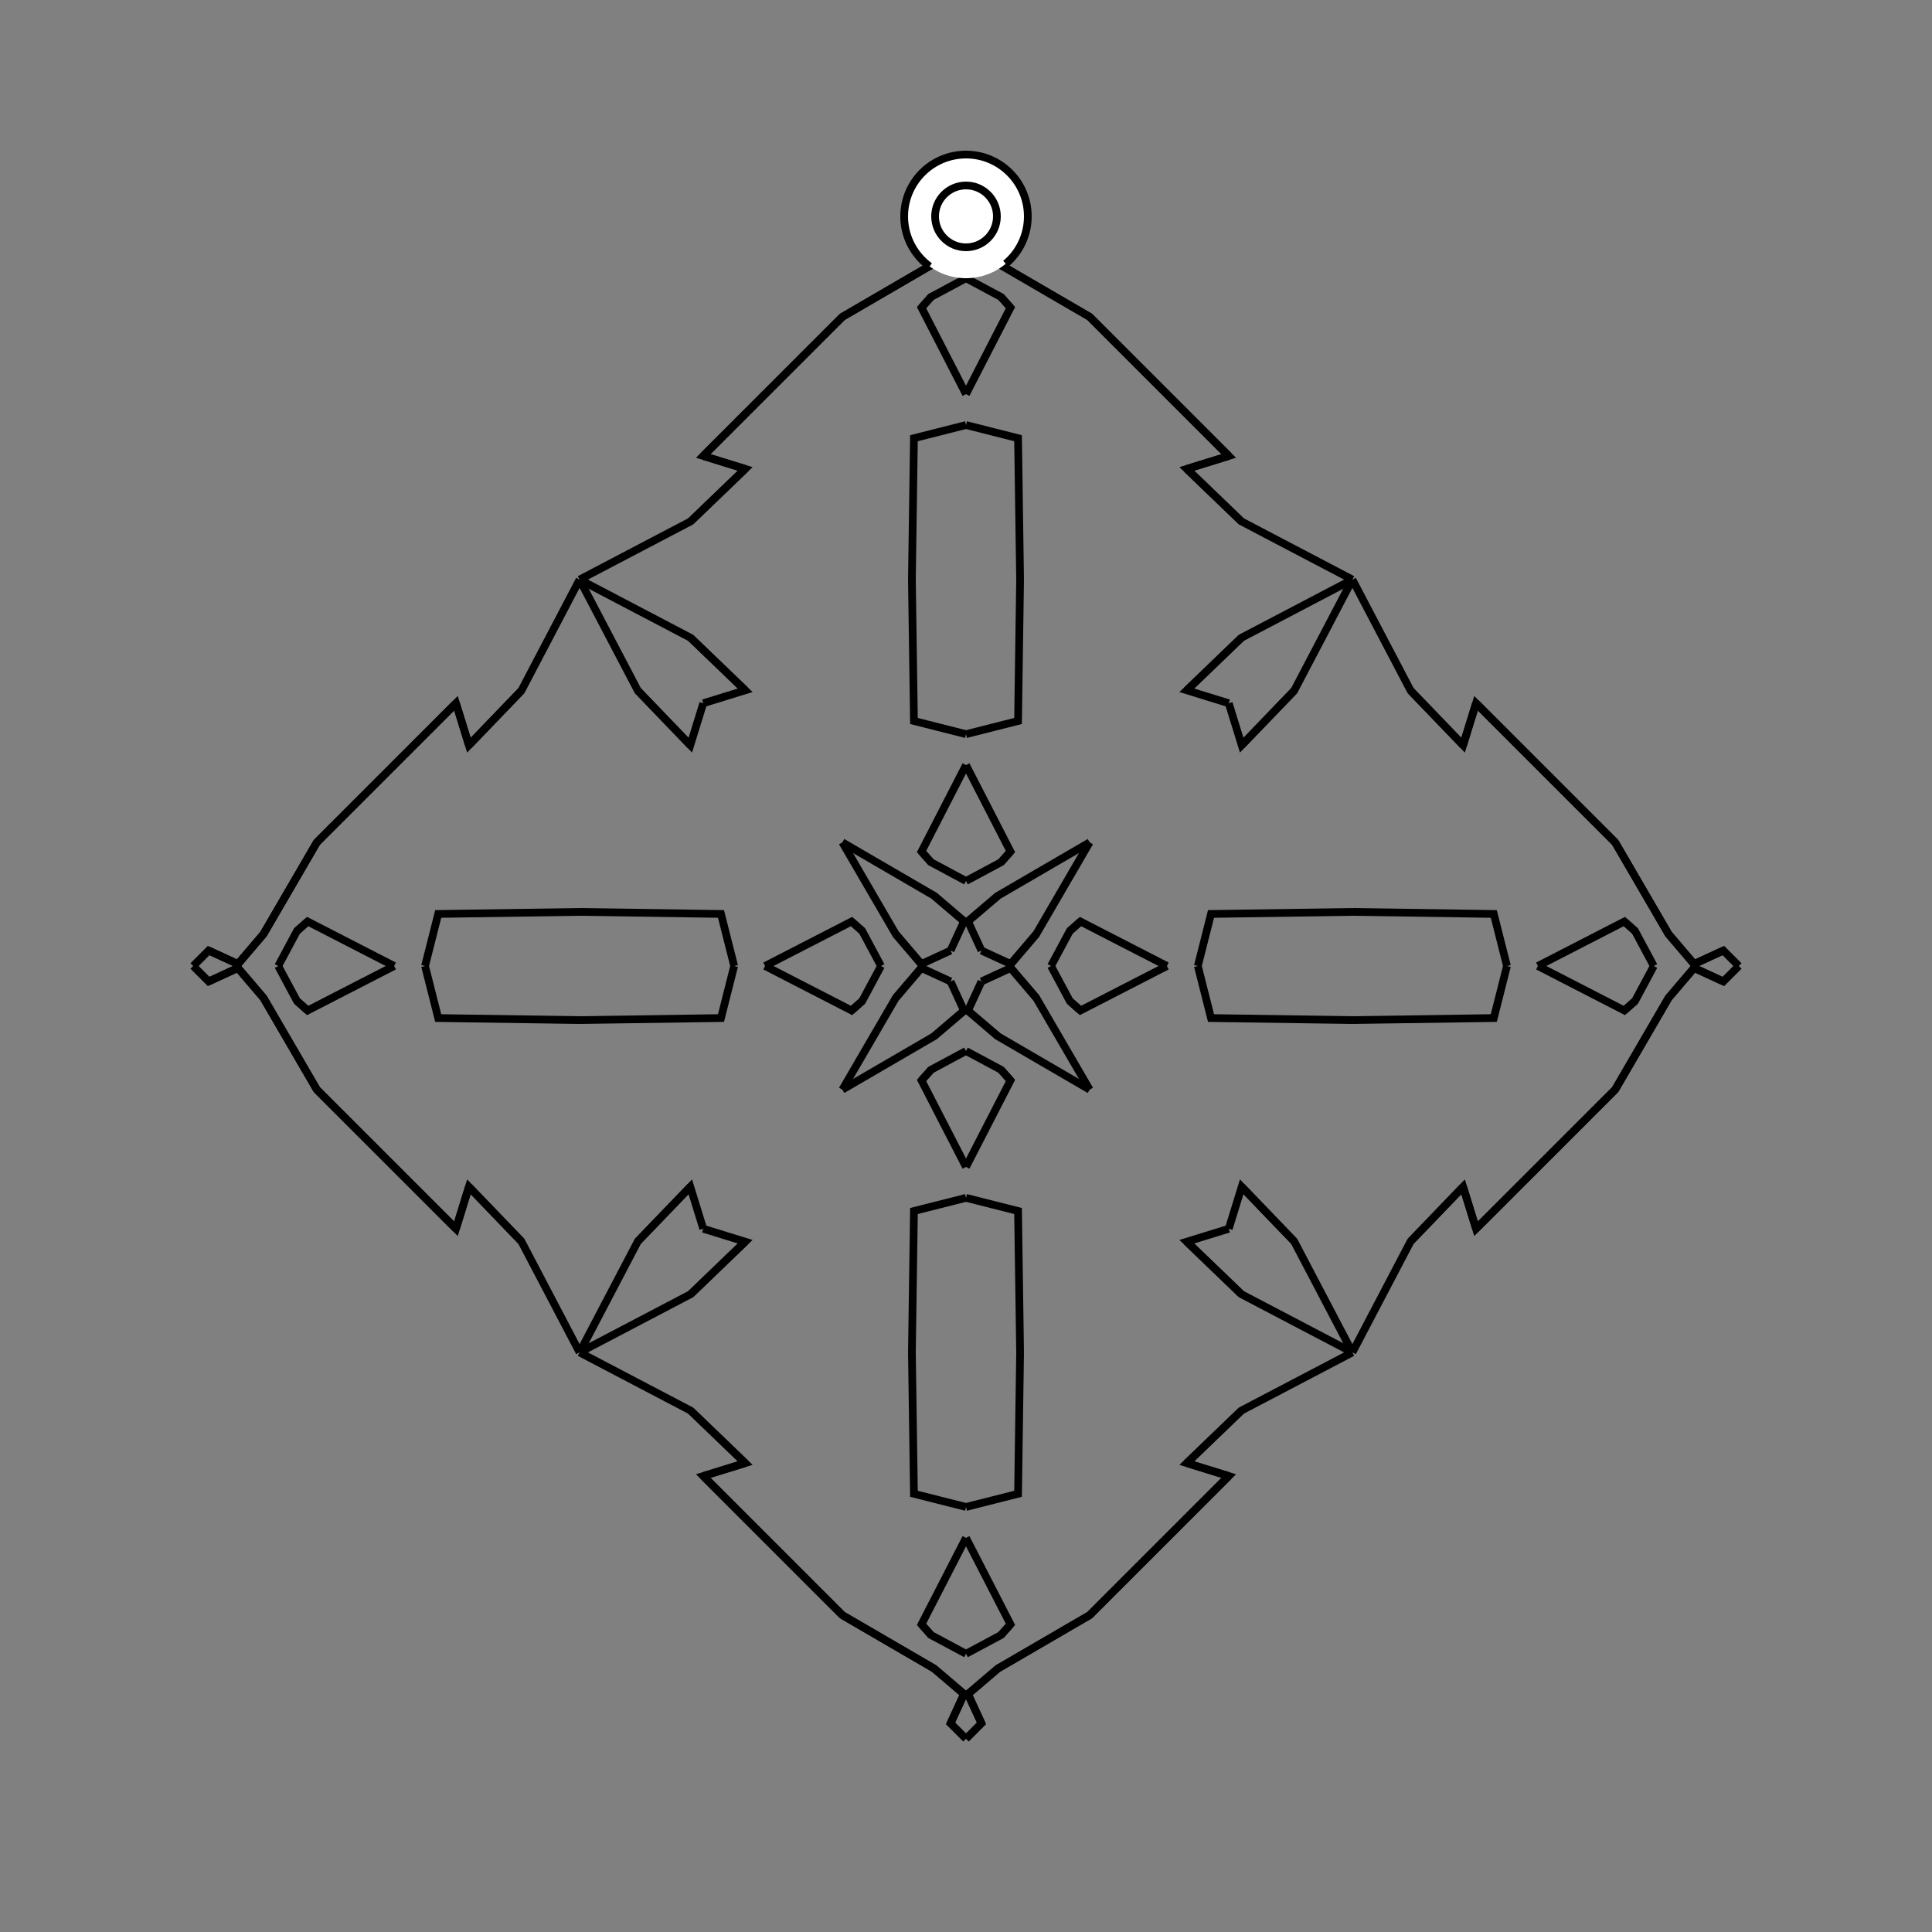 <?xml version="1.0" encoding="UTF-8"?>
<svg xmlns="http://www.w3.org/2000/svg" xmlns:xlink="http://www.w3.org/1999/xlink"
     width="250" height="250" viewBox="-125.0 -125.0 250 250">
<rect x="-125.0" y="-125.0" width="250" height="250" fill="#808080" stroke="none"/>
<defs>
</defs>
<path d="M11.0,-0.0 L13.428,-4.531 L14.808,-5.755" fill-opacity="0" stroke="black" stroke-width="1" />
<path d="M11.0,-0.0 L13.428,4.531 L14.808,5.755" fill-opacity="0" stroke="black" stroke-width="1" />
<path d="M13.428,-4.531 L14.808,-5.755 L26.0,-0.0" fill-opacity="0" stroke="black" stroke-width="1" />
<path d="M13.428,4.531 L14.808,5.755 L26.0,-0.0" fill-opacity="0" stroke="black" stroke-width="1" />
<path d="M30.0,-0.0 L31.705,-6.735 L50.0,-7.0" fill-opacity="0" stroke="black" stroke-width="1" />
<path d="M30.0,-0.0 L31.705,6.735 L50.0,7.0" fill-opacity="0" stroke="black" stroke-width="1" />
<path d="M50.0,-50.0 L42.467,-35.632 L35.677,-28.572" fill-opacity="0" stroke="black" stroke-width="1" />
<path d="M50.0,50.0 L42.467,35.632 L35.677,28.572" fill-opacity="0" stroke="black" stroke-width="1" />
<path d="M42.467,-35.632 L35.677,-28.572 L34.0,-34.0" fill-opacity="0" stroke="black" stroke-width="1" />
<path d="M42.467,35.632 L35.677,28.572 L34.0,34.0" fill-opacity="0" stroke="black" stroke-width="1" />
<path d="M28.572,64.323 L34.0,66.0 L17.0,83.0" fill-opacity="0" stroke="black" stroke-width="1" />
<path d="M28.572,-64.323 L34.0,-66.0 L17.0,-83.0" fill-opacity="0" stroke="black" stroke-width="1" />
<path d="M34.0,66.0 L17.0,83.0 L16.0,84.0" fill-opacity="0" stroke="black" stroke-width="1" />
<path d="M34.0,-66.0 L17.0,-83.0 L16.0,-84.0" fill-opacity="0" stroke="black" stroke-width="1" />
<path d="M17.0,83.0 L16.0,84.0 L4.126,90.909" fill-opacity="0" stroke="black" stroke-width="1" />
<path d="M17.0,-83.0 L16.0,-84.0 L4.126,-90.909" fill-opacity="0" stroke="black" stroke-width="1" />
<path d="M16.0,-16.0 L9.091,-4.126 L5.788,-0.254" fill-opacity="0" stroke="black" stroke-width="1" />
<path d="M16.0,16.0 L9.091,4.126 L5.788,0.254" fill-opacity="0" stroke="black" stroke-width="1" />
<path d="M9.091,-4.126 L5.788,-0.254 L2.0,-2.0" fill-opacity="0" stroke="black" stroke-width="1" />
<path d="M9.091,4.126 L5.788,0.254 L2.0,2.0" fill-opacity="0" stroke="black" stroke-width="1" />
<path d="M0.254,94.212 L2.0,98.0 L0.0,100.0" fill-opacity="0" stroke="black" stroke-width="1" />
<path d="M0.254,-94.212 L2.0,-98.0 L0.0,-100.0" fill-opacity="0" stroke="black" stroke-width="1" />
<path d="M-11.0,-0.0 L-13.428,-4.531 L-14.808,-5.755" fill-opacity="0" stroke="black" stroke-width="1" />
<path d="M-11.0,-0.0 L-13.428,4.531 L-14.808,5.755" fill-opacity="0" stroke="black" stroke-width="1" />
<path d="M-13.428,-4.531 L-14.808,-5.755 L-26.0,-0.0" fill-opacity="0" stroke="black" stroke-width="1" />
<path d="M-13.428,4.531 L-14.808,5.755 L-26.0,-0.0" fill-opacity="0" stroke="black" stroke-width="1" />
<path d="M-30.0,-0.0 L-31.705,-6.735 L-50.0,-7.0" fill-opacity="0" stroke="black" stroke-width="1" />
<path d="M-30.0,-0.0 L-31.705,6.735 L-50.0,7.0" fill-opacity="0" stroke="black" stroke-width="1" />
<path d="M-50.0,-50.0 L-42.467,-35.632 L-35.677,-28.572" fill-opacity="0" stroke="black" stroke-width="1" />
<path d="M-50.0,50.0 L-42.467,35.632 L-35.677,28.572" fill-opacity="0" stroke="black" stroke-width="1" />
<path d="M-42.467,-35.632 L-35.677,-28.572 L-34.0,-34.0" fill-opacity="0" stroke="black" stroke-width="1" />
<path d="M-42.467,35.632 L-35.677,28.572 L-34.0,34.0" fill-opacity="0" stroke="black" stroke-width="1" />
<path d="M-28.572,64.323 L-34.0,66.0 L-17.0,83.0" fill-opacity="0" stroke="black" stroke-width="1" />
<path d="M-28.572,-64.323 L-34.0,-66.0 L-17.0,-83.0" fill-opacity="0" stroke="black" stroke-width="1" />
<path d="M-34.0,66.0 L-17.0,83.0 L-16.0,84.0" fill-opacity="0" stroke="black" stroke-width="1" />
<path d="M-34.0,-66.0 L-17.0,-83.0 L-16.0,-84.0" fill-opacity="0" stroke="black" stroke-width="1" />
<path d="M-17.0,83.0 L-16.0,84.0 L-4.126,90.909" fill-opacity="0" stroke="black" stroke-width="1" />
<path d="M-17.0,-83.0 L-16.0,-84.0 L-4.126,-90.909" fill-opacity="0" stroke="black" stroke-width="1" />
<path d="M-16.0,-16.0 L-9.091,-4.126 L-5.788,-0.254" fill-opacity="0" stroke="black" stroke-width="1" />
<path d="M-16.0,16.0 L-9.091,4.126 L-5.788,0.254" fill-opacity="0" stroke="black" stroke-width="1" />
<path d="M-9.091,-4.126 L-5.788,-0.254 L-2.0,-2.0" fill-opacity="0" stroke="black" stroke-width="1" />
<path d="M-9.091,4.126 L-5.788,0.254 L-2.0,2.0" fill-opacity="0" stroke="black" stroke-width="1" />
<path d="M-0.254,94.212 L-2.0,98.0 L0.0,100.0" fill-opacity="0" stroke="black" stroke-width="1" />
<path d="M-0.254,-94.212 L-2.0,-98.0 L0.0,-100.0" fill-opacity="0" stroke="black" stroke-width="1" />
<path d="M89.0,-0.0 L86.572,4.531 L85.192,5.755" fill-opacity="0" stroke="black" stroke-width="1" />
<path d="M89.0,-0.0 L86.572,-4.531 L85.192,-5.755" fill-opacity="0" stroke="black" stroke-width="1" />
<path d="M86.572,4.531 L85.192,5.755 L74.0,-0.0" fill-opacity="0" stroke="black" stroke-width="1" />
<path d="M86.572,-4.531 L85.192,-5.755 L74.0,-0.0" fill-opacity="0" stroke="black" stroke-width="1" />
<path d="M70.0,-0.0 L68.295,6.735 L50.0,7.0" fill-opacity="0" stroke="black" stroke-width="1" />
<path d="M70.0,-0.0 L68.295,-6.735 L50.0,-7.0" fill-opacity="0" stroke="black" stroke-width="1" />
<path d="M50.0,50.0 L57.533,35.632 L64.323,28.572" fill-opacity="0" stroke="black" stroke-width="1" />
<path d="M50.0,-50.0 L57.533,-35.632 L64.323,-28.572" fill-opacity="0" stroke="black" stroke-width="1" />
<path d="M57.533,35.632 L64.323,28.572 L66.0,34.0" fill-opacity="0" stroke="black" stroke-width="1" />
<path d="M57.533,-35.632 L64.323,-28.572 L66.0,-34.0" fill-opacity="0" stroke="black" stroke-width="1" />
<path d="M64.323,28.572 L66.0,34.0 L83.0,17.0" fill-opacity="0" stroke="black" stroke-width="1" />
<path d="M64.323,-28.572 L66.0,-34.0 L83.0,-17.0" fill-opacity="0" stroke="black" stroke-width="1" />
<path d="M66.0,34.0 L83.0,17.0 L84.0,16.0" fill-opacity="0" stroke="black" stroke-width="1" />
<path d="M66.0,-34.0 L83.0,-17.0 L84.0,-16.0" fill-opacity="0" stroke="black" stroke-width="1" />
<path d="M83.0,17.0 L84.0,16.0 L90.909,4.126" fill-opacity="0" stroke="black" stroke-width="1" />
<path d="M83.0,-17.0 L84.0,-16.0 L90.909,-4.126" fill-opacity="0" stroke="black" stroke-width="1" />
<path d="M84.0,16.0 L90.909,4.126 L94.212,0.254" fill-opacity="0" stroke="black" stroke-width="1" />
<path d="M84.0,-16.0 L90.909,-4.126 L94.212,-0.254" fill-opacity="0" stroke="black" stroke-width="1" />
<path d="M90.909,4.126 L94.212,0.254 L98.0,2.0" fill-opacity="0" stroke="black" stroke-width="1" />
<path d="M90.909,-4.126 L94.212,-0.254 L98.0,-2.0" fill-opacity="0" stroke="black" stroke-width="1" />
<path d="M94.212,0.254 L98.0,2.0 L100.0,-0.0" fill-opacity="0" stroke="black" stroke-width="1" />
<path d="M94.212,-0.254 L98.0,-2.0 L100.0,-0.0" fill-opacity="0" stroke="black" stroke-width="1" />
<path d="M0.0,-11.0 L4.531,-13.428 L5.755,-14.808" fill-opacity="0" stroke="black" stroke-width="1" />
<path d="M0.0,11.0 L4.531,13.428 L5.755,14.808" fill-opacity="0" stroke="black" stroke-width="1" />
<path d="M0.0,89.0 L4.531,86.572 L5.755,85.192" fill-opacity="0" stroke="black" stroke-width="1" />
<path d="M0.0,-89.0 L4.531,-86.572 L5.755,-85.192" fill-opacity="0" stroke="black" stroke-width="1" />
<path d="M4.531,-13.428 L5.755,-14.808 L0.0,-26.0" fill-opacity="0" stroke="black" stroke-width="1" />
<path d="M4.531,13.428 L5.755,14.808 L0.0,26.0" fill-opacity="0" stroke="black" stroke-width="1" />
<path d="M4.531,86.572 L5.755,85.192 L0.0,74.0" fill-opacity="0" stroke="black" stroke-width="1" />
<path d="M4.531,-86.572 L5.755,-85.192 L0.0,-74.0" fill-opacity="0" stroke="black" stroke-width="1" />
<path d="M0.0,-30.0 L6.735,-31.705 L7.0,-50.0" fill-opacity="0" stroke="black" stroke-width="1" />
<path d="M0.0,30.0 L6.735,31.705 L7.0,50.0" fill-opacity="0" stroke="black" stroke-width="1" />
<path d="M0.0,70.0 L6.735,68.295 L7.0,50.0" fill-opacity="0" stroke="black" stroke-width="1" />
<path d="M0.0,-70.0 L6.735,-68.295 L7.0,-50.0" fill-opacity="0" stroke="black" stroke-width="1" />
<path d="M50.0,-50.0 L35.632,-42.467 L28.572,-35.677" fill-opacity="0" stroke="black" stroke-width="1" />
<path d="M50.0,50.0 L35.632,42.467 L28.572,35.677" fill-opacity="0" stroke="black" stroke-width="1" />
<path d="M50.0,50.0 L35.632,57.533 L28.572,64.323" fill-opacity="0" stroke="black" stroke-width="1" />
<path d="M50.0,-50.0 L35.632,-57.533 L28.572,-64.323" fill-opacity="0" stroke="black" stroke-width="1" />
<path d="M35.632,-42.467 L28.572,-35.677 L34.0,-34.0" fill-opacity="0" stroke="black" stroke-width="1" />
<path d="M35.632,42.467 L28.572,35.677 L34.0,34.0" fill-opacity="0" stroke="black" stroke-width="1" />
<path d="M35.632,57.533 L28.572,64.323 L34.0,66.0" fill-opacity="0" stroke="black" stroke-width="1" />
<path d="M35.632,-57.533 L28.572,-64.323 L34.0,-66.0" fill-opacity="0" stroke="black" stroke-width="1" />
<path d="M16.0,-16.0 L4.126,-9.091 L0.254,-5.788" fill-opacity="0" stroke="black" stroke-width="1" />
<path d="M16.0,16.0 L4.126,9.091 L0.254,5.788" fill-opacity="0" stroke="black" stroke-width="1" />
<path d="M16.0,84.0 L4.126,90.909 L0.254,94.212" fill-opacity="0" stroke="black" stroke-width="1" />
<path d="M16.0,-84.0 L4.126,-90.909 L0.254,-94.212" fill-opacity="0" stroke="black" stroke-width="1" />
<path d="M4.126,-9.091 L0.254,-5.788 L2.0,-2.0" fill-opacity="0" stroke="black" stroke-width="1" />
<path d="M4.126,9.091 L0.254,5.788 L2.0,2.0" fill-opacity="0" stroke="black" stroke-width="1" />
<path d="M4.126,90.909 L0.254,94.212 L2.0,98.0" fill-opacity="0" stroke="black" stroke-width="1" />
<path d="M4.126,-90.909 L0.254,-94.212 L2.0,-98.0" fill-opacity="0" stroke="black" stroke-width="1" />
<path d="M0.0,89.0 L-4.531,86.572 L-5.755,85.192" fill-opacity="0" stroke="black" stroke-width="1" />
<path d="M0.0,-11.0 L-4.531,-13.428 L-5.755,-14.808" fill-opacity="0" stroke="black" stroke-width="1" />
<path d="M0.0,11.0 L-4.531,13.428 L-5.755,14.808" fill-opacity="0" stroke="black" stroke-width="1" />
<path d="M0.0,-89.0 L-4.531,-86.572 L-5.755,-85.192" fill-opacity="0" stroke="black" stroke-width="1" />
<path d="M-4.531,86.572 L-5.755,85.192 L0.0,74.0" fill-opacity="0" stroke="black" stroke-width="1" />
<path d="M-4.531,-13.428 L-5.755,-14.808 L0.0,-26.0" fill-opacity="0" stroke="black" stroke-width="1" />
<path d="M-4.531,13.428 L-5.755,14.808 L0.0,26.0" fill-opacity="0" stroke="black" stroke-width="1" />
<path d="M-4.531,-86.572 L-5.755,-85.192 L0.0,-74.0" fill-opacity="0" stroke="black" stroke-width="1" />
<path d="M0.0,70.0 L-6.735,68.295 L-7.0,50.0" fill-opacity="0" stroke="black" stroke-width="1" />
<path d="M0.0,-30.0 L-6.735,-31.705 L-7.0,-50.0" fill-opacity="0" stroke="black" stroke-width="1" />
<path d="M0.0,30.0 L-6.735,31.705 L-7.0,50.0" fill-opacity="0" stroke="black" stroke-width="1" />
<path d="M0.0,-70.0 L-6.735,-68.295 L-7.0,-50.0" fill-opacity="0" stroke="black" stroke-width="1" />
<path d="M-50.0,50.0 L-35.632,57.533 L-28.572,64.323" fill-opacity="0" stroke="black" stroke-width="1" />
<path d="M-50.0,-50.0 L-35.632,-42.467 L-28.572,-35.677" fill-opacity="0" stroke="black" stroke-width="1" />
<path d="M-50.0,50.0 L-35.632,42.467 L-28.572,35.677" fill-opacity="0" stroke="black" stroke-width="1" />
<path d="M-50.0,-50.0 L-35.632,-57.533 L-28.572,-64.323" fill-opacity="0" stroke="black" stroke-width="1" />
<path d="M-35.632,57.533 L-28.572,64.323 L-34.0,66.0" fill-opacity="0" stroke="black" stroke-width="1" />
<path d="M-35.632,-42.467 L-28.572,-35.677 L-34.0,-34.0" fill-opacity="0" stroke="black" stroke-width="1" />
<path d="M-35.632,42.467 L-28.572,35.677 L-34.0,34.0" fill-opacity="0" stroke="black" stroke-width="1" />
<path d="M-35.632,-57.533 L-28.572,-64.323 L-34.0,-66.0" fill-opacity="0" stroke="black" stroke-width="1" />
<path d="M-16.0,84.0 L-4.126,90.909 L-0.254,94.212" fill-opacity="0" stroke="black" stroke-width="1" />
<path d="M-16.0,-16.0 L-4.126,-9.091 L-0.254,-5.788" fill-opacity="0" stroke="black" stroke-width="1" />
<path d="M-16.0,16.0 L-4.126,9.091 L-0.254,5.788" fill-opacity="0" stroke="black" stroke-width="1" />
<path d="M-16.0,-84.0 L-4.126,-90.909 L-0.254,-94.212" fill-opacity="0" stroke="black" stroke-width="1" />
<path d="M-4.126,90.909 L-0.254,94.212 L-2.0,98.0" fill-opacity="0" stroke="black" stroke-width="1" />
<path d="M-4.126,-9.091 L-0.254,-5.788 L-2.0,-2.0" fill-opacity="0" stroke="black" stroke-width="1" />
<path d="M-4.126,9.091 L-0.254,5.788 L-2.0,2.0" fill-opacity="0" stroke="black" stroke-width="1" />
<path d="M-4.126,-90.909 L-0.254,-94.212 L-2.0,-98.0" fill-opacity="0" stroke="black" stroke-width="1" />
<path d="M-89.0,-0.0 L-86.572,-4.531 L-85.192,-5.755" fill-opacity="0" stroke="black" stroke-width="1" />
<path d="M-89.0,-0.0 L-86.572,4.531 L-85.192,5.755" fill-opacity="0" stroke="black" stroke-width="1" />
<path d="M-86.572,-4.531 L-85.192,-5.755 L-74.0,-0.0" fill-opacity="0" stroke="black" stroke-width="1" />
<path d="M-86.572,4.531 L-85.192,5.755 L-74.0,-0.0" fill-opacity="0" stroke="black" stroke-width="1" />
<path d="M-70.0,-0.0 L-68.295,-6.735 L-50.0,-7.0" fill-opacity="0" stroke="black" stroke-width="1" />
<path d="M-70.0,-0.0 L-68.295,6.735 L-50.0,7.0" fill-opacity="0" stroke="black" stroke-width="1" />
<path d="M-50.0,-50.0 L-57.533,-35.632 L-64.323,-28.572" fill-opacity="0" stroke="black" stroke-width="1" />
<path d="M-50.0,50.0 L-57.533,35.632 L-64.323,28.572" fill-opacity="0" stroke="black" stroke-width="1" />
<path d="M-57.533,-35.632 L-64.323,-28.572 L-66.0,-34.0" fill-opacity="0" stroke="black" stroke-width="1" />
<path d="M-57.533,35.632 L-64.323,28.572 L-66.0,34.0" fill-opacity="0" stroke="black" stroke-width="1" />
<path d="M-64.323,-28.572 L-66.0,-34.0 L-83.0,-17.0" fill-opacity="0" stroke="black" stroke-width="1" />
<path d="M-64.323,28.572 L-66.0,34.0 L-83.0,17.0" fill-opacity="0" stroke="black" stroke-width="1" />
<path d="M-66.0,-34.0 L-83.0,-17.0 L-84.0,-16.0" fill-opacity="0" stroke="black" stroke-width="1" />
<path d="M-66.0,34.0 L-83.0,17.0 L-84.0,16.0" fill-opacity="0" stroke="black" stroke-width="1" />
<path d="M-83.0,-17.0 L-84.0,-16.0 L-90.909,-4.126" fill-opacity="0" stroke="black" stroke-width="1" />
<path d="M-83.0,17.0 L-84.0,16.0 L-90.909,4.126" fill-opacity="0" stroke="black" stroke-width="1" />
<path d="M-84.0,-16.0 L-90.909,-4.126 L-94.212,-0.254" fill-opacity="0" stroke="black" stroke-width="1" />
<path d="M-84.0,16.0 L-90.909,4.126 L-94.212,0.254" fill-opacity="0" stroke="black" stroke-width="1" />
<path d="M-90.909,-4.126 L-94.212,-0.254 L-98.0,-2.0" fill-opacity="0" stroke="black" stroke-width="1" />
<path d="M-90.909,4.126 L-94.212,0.254 L-98.0,2.0" fill-opacity="0" stroke="black" stroke-width="1" />
<path d="M-94.212,-0.254 L-98.0,-2.0 L-100.0,-0.0" fill-opacity="0" stroke="black" stroke-width="1" />
<path d="M-94.212,0.254 L-98.0,2.0 L-100.0,-0.0" fill-opacity="0" stroke="black" stroke-width="1" />
<circle cx="0" cy="-97" r="8" stroke-dasharray="39.654 10.612" stroke-dashoffset="-17.593" stroke="black" stroke-width="1" fill="white" fill-opacity="1" />
<circle cx="0" cy="-97" r="4" stroke="black" stroke-width="1" fill="white" fill-opacity="1" />
</svg>